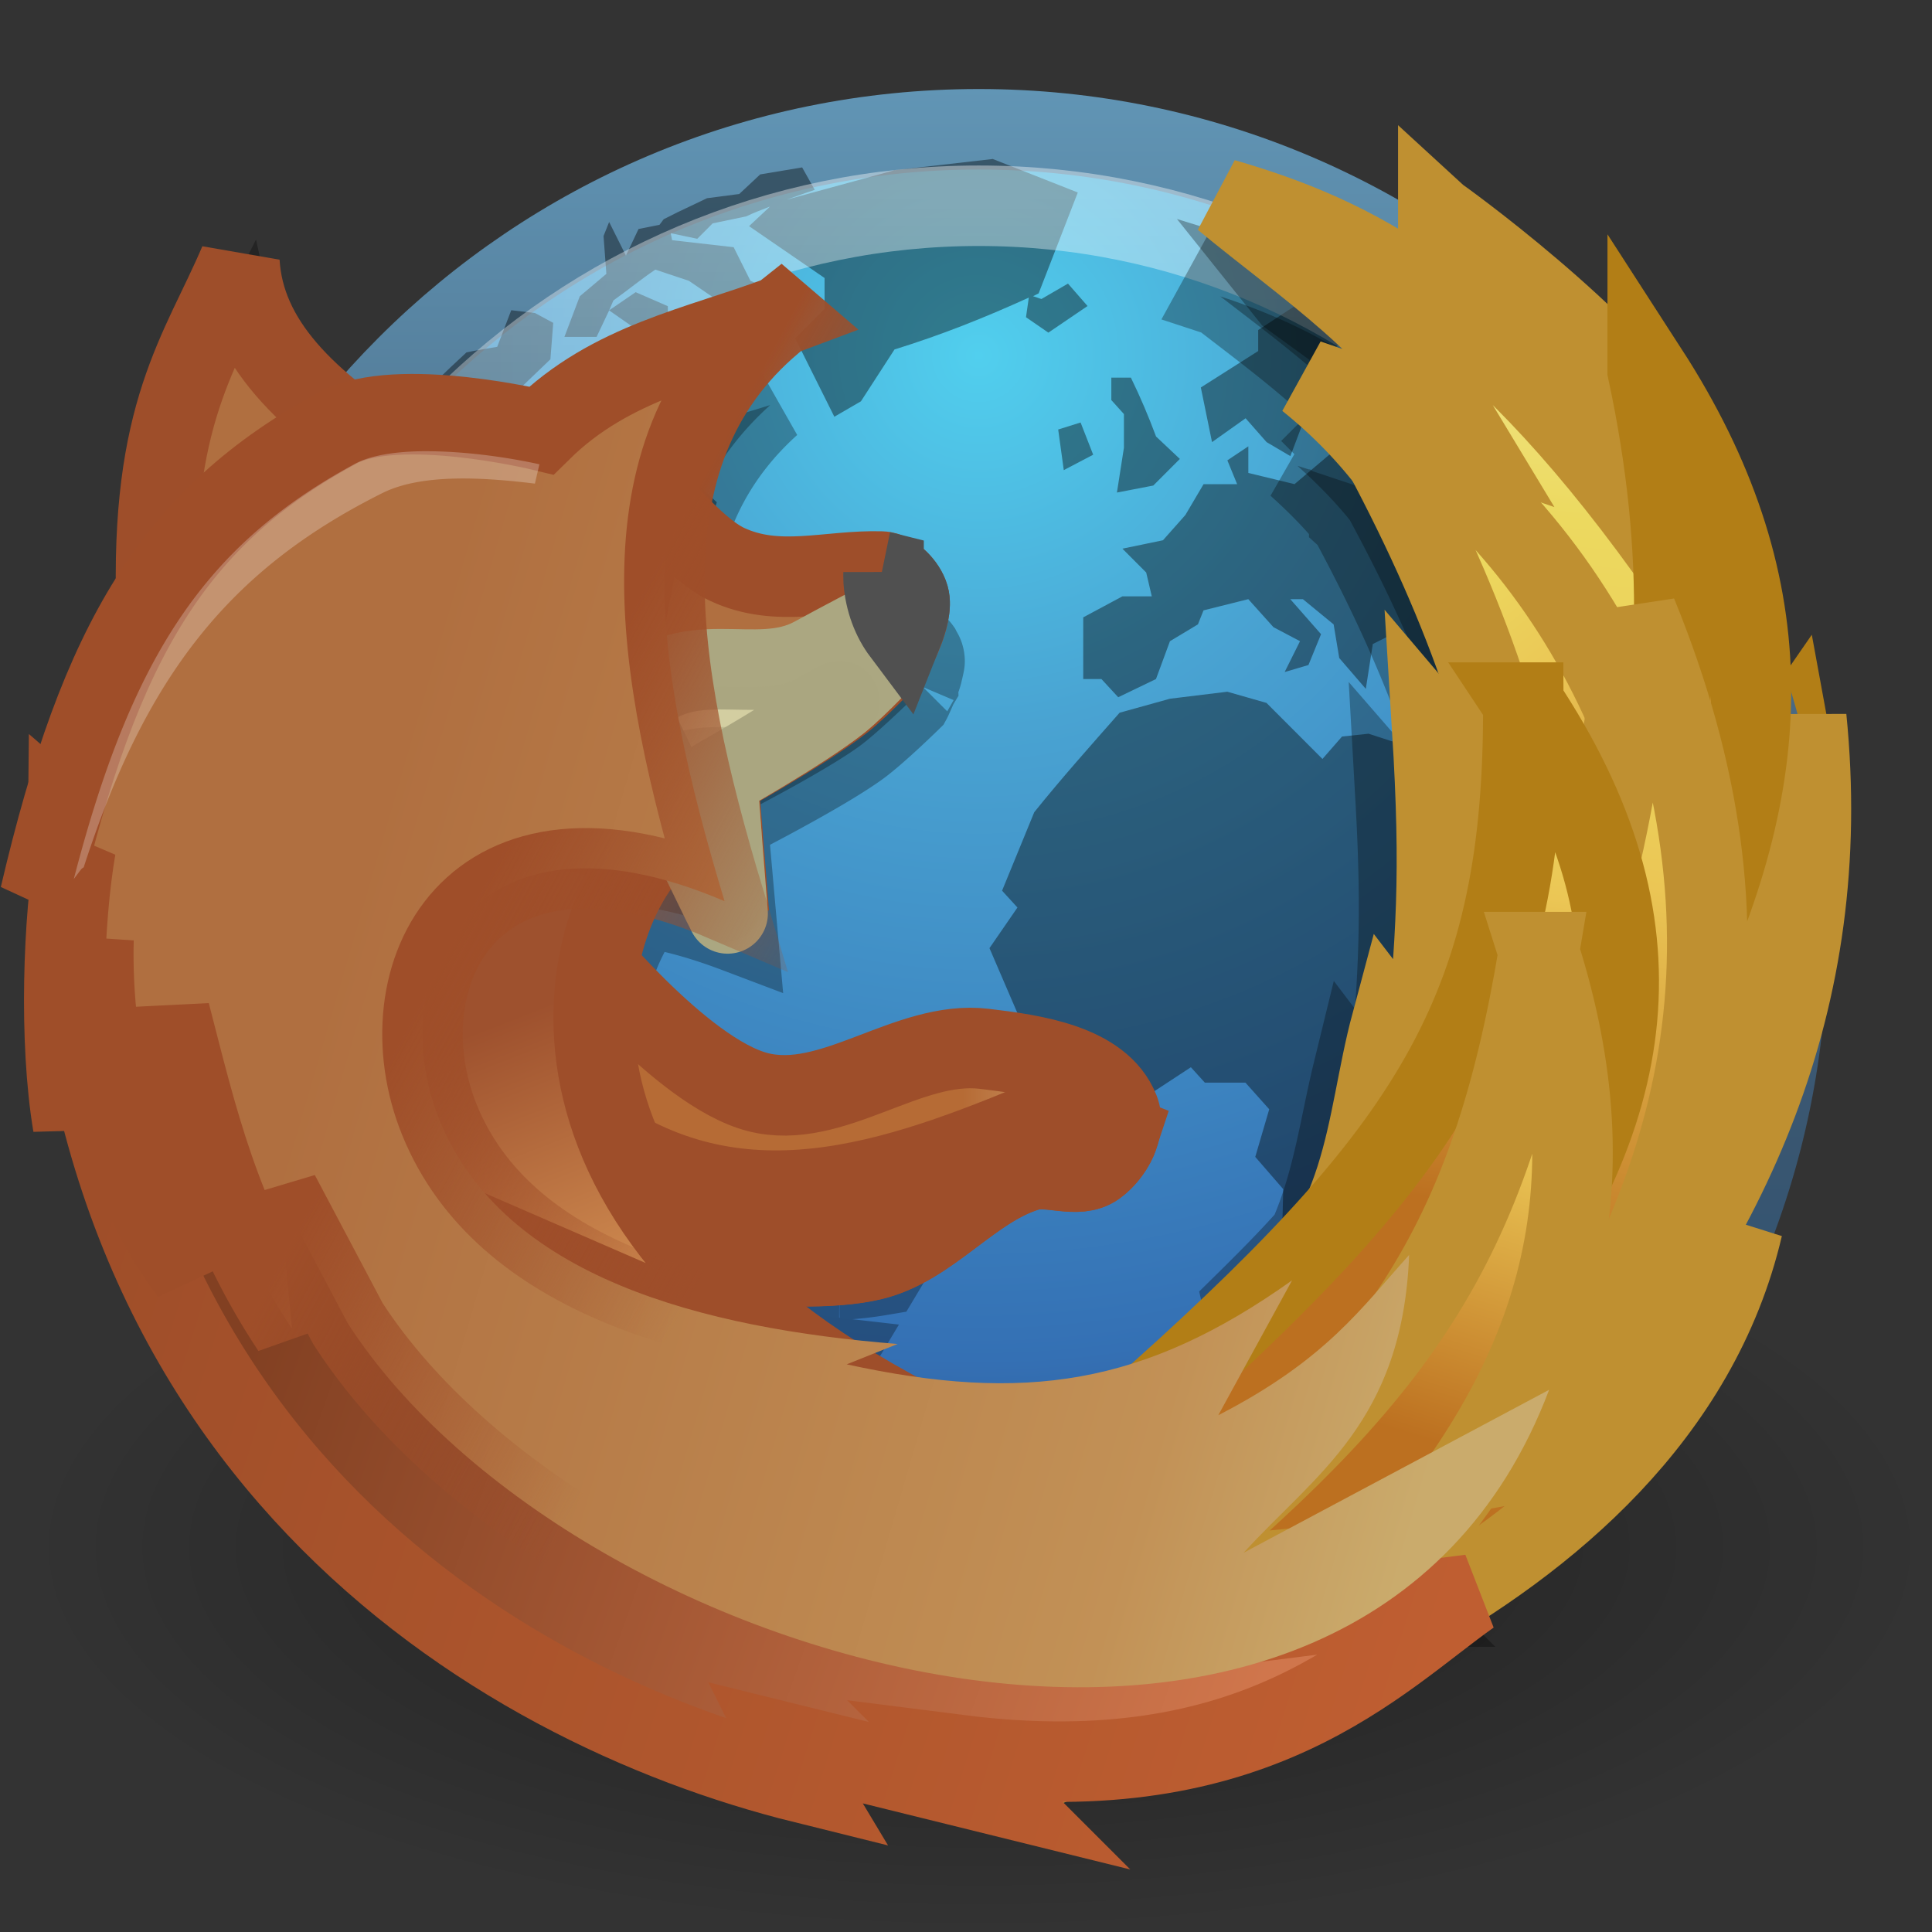 <?xml version="1.0" encoding="UTF-8" standalone="no"?>
<!-- Created with Inkscape (http://www.inkscape.org/) -->

<svg
   xmlns:dc="http://purl.org/dc/elements/1.1/"
   xmlns:cc="http://creativecommons.org/ns#"
   xmlns:rdf="http://www.w3.org/1999/02/22-rdf-syntax-ns#"
   xmlns:svg="http://www.w3.org/2000/svg"
   xmlns="http://www.w3.org/2000/svg"
   xmlns:xlink="http://www.w3.org/1999/xlink"
   xmlns:sodipodi="http://sodipodi.sourceforge.net/DTD/sodipodi-0.dtd"
   xmlns:inkscape="http://www.inkscape.org/namespaces/inkscape"
   width="24"
   height="24"
   id="svg8112"
   version="1.1"
   inkscape:version="0.48.1 r9760"
   sodipodi:docname="firefox22.svg">
  <rect width="100%" height="100%" fill="#333333" stroke="none"/>
  <defs
     id="defs8114">
    <radialGradient
       inkscape:collect="always"
       xlink:href="#linearGradient8838-3-1-5-5"
       id="radialGradient6217-3"
       gradientUnits="userSpaceOnUse"
       gradientTransform="matrix(2.165,0,0,0.875,-270.171,37.949)"
       cx="62.625"
       cy="4.625"
       fx="62.625"
       fy="4.625"
       r="10.625" />
    <linearGradient
       id="linearGradient8838-3-1-5-5">
      <stop
         offset="0"
         style="stop-color:#000000;stop-opacity:1"
         id="stop8840-0-0-7-7" />
      <stop
         offset="1"
         style="stop-color:#000000;stop-opacity:0"
         id="stop8842-4-7-0-4" />
    </linearGradient>
    <radialGradient
       inkscape:collect="always"
       xlink:href="#linearGradient2867-449-88-871-390-598-476-591-434-148-9-0-0-7"
       id="radialGradient6219-9"
       gradientUnits="userSpaceOnUse"
       gradientTransform="matrix(0,3.523,-3.523,0,-165.351,-202.511)"
       cx="61.24"
       cy="-8.726"
       fx="61.24"
       fy="-8.726"
       r="9.755" />
    <linearGradient
       id="linearGradient2867-449-88-871-390-598-476-591-434-148-9-0-0-7">
      <stop
         offset="0"
         style="stop-color:#51cfee;stop-opacity:1"
         id="stop4627-2-9-8-2" />
      <stop
         offset="0.262"
         style="stop-color:#49a3d2;stop-opacity:1"
         id="stop4629-5-0-3-4" />
      <stop
         offset="0.705"
         style="stop-color:#3470b4;stop-opacity:1"
         id="stop4631-4-3-8-1" />
      <stop
         offset="1"
         style="stop-color:#273567;stop-opacity:1"
         id="stop4633-7-7-4-6" />
    </linearGradient>
    <linearGradient
       inkscape:collect="always"
       xlink:href="#linearGradient3707-319-631-5-0-4-9"
       id="linearGradient6221-2"
       gradientUnits="userSpaceOnUse"
       gradientTransform="matrix(0.98,0,0,0.98,-158.517,4.158)"
       x1="20"
       y1="43"
       x2="20"
       y2="2.689" />
    <linearGradient
       id="linearGradient3707-319-631-5-0-4-9">
      <stop
         offset="0"
         style="stop-color:#254b6d;stop-opacity:1"
         id="stop4637-1-0-0-8" />
      <stop
         offset="0.5"
         style="stop-color:#415b73;stop-opacity:1"
         id="stop4639-5-8-3-6" />
      <stop
         offset="1"
         style="stop-color:#6195b5;stop-opacity:1"
         id="stop4641-6-5-5-7" />
    </linearGradient>
    <linearGradient
       inkscape:collect="always"
       xlink:href="#linearGradient4873-8-4-9-2"
       id="linearGradient6223-7"
       gradientUnits="userSpaceOnUse"
       gradientTransform="matrix(2.019,0,0,2.019,-260.174,34.375)"
       x1="62.2"
       y1="-12.489"
       x2="62.2"
       y2="-1.462" />
    <linearGradient
       id="linearGradient4873-8-4-9-2">
      <stop
         offset="0"
         style="stop-color:#ffffff;stop-opacity:1"
         id="stop4875-5-7-3-4" />
      <stop
         offset="1"
         style="stop-color:#ffffff;stop-opacity:0"
         id="stop4877-0-3-7-0" />
    </linearGradient>
    <linearGradient
       inkscape:collect="always"
       xlink:href="#linearGradient4211-6-1"
       id="linearGradient6225-7"
       gradientUnits="userSpaceOnUse"
       gradientTransform="matrix(0.951,0,0,0.951,-62.567,162.396)"
       x1="-87.729"
       y1="133.451"
       x2="-66.709"
       y2="133.805" />
    <linearGradient
       id="linearGradient4211-6-1">
      <stop
         id="stop4213-8-5"
         offset="0"
         style="stop-color:#b66b35;stop-opacity:1;" />
      <stop
         id="stop4215-7-2"
         offset="1"
         style="stop-color:#f1edce;stop-opacity:1;" />
    </linearGradient>
    <linearGradient
       inkscape:collect="always"
       xlink:href="#linearGradient4217-0-9"
       id="linearGradient6227-3"
       gradientUnits="userSpaceOnUse"
       gradientTransform="matrix(0.951,0,0,0.951,-62.567,162.396)"
       x1="-54.58"
       y1="162.931"
       x2="-44.596"
       y2="70.3" />
    <linearGradient
       id="linearGradient4217-0-9">
      <stop
         id="stop4219-7-8"
         offset="0"
         style="stop-color:#bc7020;stop-opacity:1;" />
      <stop
         style="stop-color:#ebc655;stop-opacity:1;"
         offset="0.5"
         id="stop4221-0-5" />
      <stop
         id="stop4223-1-1"
         offset="0.75"
         style="stop-color:#ecd95f;stop-opacity:1;" />
      <stop
         id="stop4225-5-4"
         offset="1"
         style="stop-color:#f5f0ab;stop-opacity:1;" />
    </linearGradient>
    <linearGradient
       inkscape:collect="always"
       xlink:href="#linearGradient4217-0-9"
       id="linearGradient6229-0"
       gradientUnits="userSpaceOnUse"
       gradientTransform="matrix(0.735,-0.938,0.738,0.927,-176.75,83.583)"
       x1="-54.24"
       y1="157.981"
       x2="-47.17"
       y2="127.415" />
    <linearGradient
       inkscape:collect="always"
       xlink:href="#linearGradient4217-0-9"
       id="linearGradient6231-0"
       gradientUnits="userSpaceOnUse"
       gradientTransform="matrix(0.918,-0.249,0.249,0.918,-87.814,116.196)"
       x1="-54.24"
       y1="157.981"
       x2="-41.712"
       y2="116.969" />
    <linearGradient
       inkscape:collect="always"
       xlink:href="#linearGradient4217-0-9"
       id="linearGradient6233-7"
       gradientUnits="userSpaceOnUse"
       gradientTransform="matrix(1.317,-0.102,0.103,1.312,-51.322,90.521)"
       x1="-54.24"
       y1="157.981"
       x2="-41.712"
       y2="116.969" />
    <linearGradient
       inkscape:collect="always"
       xlink:href="#linearGradient4217-0-9"
       id="linearGradient6235-5"
       gradientUnits="userSpaceOnUse"
       gradientTransform="matrix(1.207,-0.159,0.205,0.938,-76.769,139.966)"
       x1="-54.24"
       y1="157.981"
       x2="-41.712"
       y2="116.969" />
    <linearGradient
       inkscape:collect="always"
       xlink:href="#linearGradient4217-0-9"
       id="linearGradient6237-8"
       gradientUnits="userSpaceOnUse"
       gradientTransform="matrix(0.951,0,0,0.951,-62.567,162.396)"
       x1="-54.24"
       y1="157.981"
       x2="-41.712"
       y2="116.969" />
    <linearGradient
       inkscape:collect="always"
       xlink:href="#linearGradient4205-1-6"
       id="linearGradient6239-4"
       gradientUnits="userSpaceOnUse"
       gradientTransform="matrix(0.951,0,0,0.951,-62.567,162.396)"
       x1="-137.898"
       y1="152.938"
       x2="-67.989"
       y2="177.938" />
    <linearGradient
       id="linearGradient4205-1-6">
      <stop
         id="stop4207-9-7"
         offset="0"
         style="stop-color:#824022;stop-opacity:1;" />
      <stop
         id="stop4209-9-6"
         offset="1"
         style="stop-color:#d0764c;stop-opacity:1;" />
    </linearGradient>
    <linearGradient
       inkscape:collect="always"
       xlink:href="#linearGradient4239-0-1"
       id="linearGradient6241-0"
       gradientUnits="userSpaceOnUse"
       gradientTransform="matrix(0.951,0,0,0.951,-62.567,162.396)"
       x1="-150.398"
       y1="148.438"
       x2="-56.232"
       y2="178.136" />
    <linearGradient
       id="linearGradient4239-0-1">
      <stop
         id="stop4241-4-5"
         offset="0"
         style="stop-color:#9f4e29;stop-opacity:1;" />
      <stop
         id="stop4243-5-5"
         offset="1"
         style="stop-color:#bf5e31;stop-opacity:1;" />
    </linearGradient>
    <linearGradient
       inkscape:collect="always"
       xlink:href="#linearGradient4227-4-3"
       id="linearGradient6243-0"
       gradientUnits="userSpaceOnUse"
       gradientTransform="matrix(0.951,0,0,0.951,-62.567,162.396)"
       x1="-118.233"
       y1="127.929"
       x2="-111.576"
       y2="144.899" />
    <linearGradient
       id="linearGradient4227-4-3">
      <stop
         id="stop4229-9-1"
         offset="0"
         style="stop-color:#9e512e;stop-opacity:1;" />
      <stop
         id="stop4231-9-9"
         offset="1"
         style="stop-color:#cb864d;stop-opacity:1;" />
    </linearGradient>
    <linearGradient
       inkscape:collect="always"
       xlink:href="#linearGradient4197-0-5"
       id="linearGradient6245-2"
       gradientUnits="userSpaceOnUse"
       gradientTransform="matrix(0.951,0,0,0.951,-62.567,162.396)"
       x1="-132.851"
       y1="128.925"
       x2="-53.058"
       y2="152.175" />
    <linearGradient
       id="linearGradient4197-0-5">
      <stop
         id="stop4199-2-5"
         offset="0"
         style="stop-color:#b06f40;stop-opacity:1;" />
      <stop
         style="stop-color:#c29156;stop-opacity:1;"
         offset="0.774"
         id="stop4201-2-3" />
      <stop
         id="stop4203-0-2"
         offset="1"
         style="stop-color:#caab6c;stop-opacity:1;" />
    </linearGradient>
    <linearGradient
       inkscape:collect="always"
       xlink:href="#linearGradient4233-2-0"
       id="linearGradient6247-8"
       gradientUnits="userSpaceOnUse"
       gradientTransform="matrix(0.951,0,0,0.951,-62.567,162.396)"
       x1="-130.135"
       y1="135.772"
       x2="-106.98"
       y2="148.284" />
    <linearGradient
       id="linearGradient4233-2-0">
      <stop
         id="stop4235-7-6"
         offset="0"
         style="stop-color:#9f4e29;stop-opacity:1;" />
      <stop
         id="stop4237-4-2"
         offset="1"
         style="stop-color:#9f4d29;stop-opacity:0;" />
    </linearGradient>
  </defs>
  <sodipodi:namedview
     id="base"
     pagecolor="#ffffff"
     bordercolor="#666666"
     borderopacity="1.0"
     inkscape:pageopacity="0.0"
     inkscape:pageshadow="2"
     inkscape:zoom="29.708333"
     inkscape:cx="5.6311549"
     inkscape:cy="10.999996"
     inkscape:document-units="px"
     inkscape:current-layer="layer1"
     showgrid="false"
     fit-margin-top="0"
     fit-margin-left="0"
     fit-margin-right="0"
     fit-margin-bottom="0" />
  <g
     inkscape:label="Capa 1"
     inkscape:groupmode="layer"
     id="layer1"
     transform="translate(-136.571,-251.791)">
    <g
       style="display:inline;enable-background:new"
       id="g7728-9-2-9"
       transform="matrix(0.188,0,0,0.188,175.986,210.97)">
      <path
         sodipodi:nodetypes="ccc"
         inkscape:connector-curvature="0"
         id="path6998-0-3-7-5"
         d="m -94.909,298.415 c -4.814,5.82 -11.662,10.962 -18.311,16.17 9.47,-0.005 15.178,-6.028 18.311,-16.17 z"
         style="fill:#c24f12;fill-opacity:1;stroke:#b27e16;stroke-width:5.32px;stroke-linecap:butt;stroke-linejoin:miter;stroke-opacity:1;display:inline;enable-background:new" />
      <path
         sodipodi:nodetypes="ccc"
         inkscape:connector-curvature="0"
         id="path6996-7-0-6-7"
         d="m -91.394,265.837 c -4.288,6.176 -3.373,12.115 -3.216,19.024 -2.711,-0.238 5.696,-5.582 3.216,-19.024 z"
         style="fill:#c24f12;fill-opacity:1;stroke:#b27e16;stroke-width:5.32px;stroke-linecap:butt;stroke-linejoin:miter;stroke-opacity:1;display:inline;enable-background:new" />
      <g
         transform="matrix(2.739,0,0,2.739,223.705,204.343)"
         id="g6626-6-6-6-2"
         style="display:inline;enable-background:new">
        <path
           inkscape:connector-curvature="0"
           d="m -111.607,41.994 a 23,9.293 0 0 1 -46,0 23,9.293 0 1 1 46,0 z"
           id="path8836-8-8-2-9"
           style="opacity:0.4;fill:url(#radialGradient6217-3);fill-opacity:1;fill-rule:evenodd;stroke:none;stroke-width:1;marker:none;visibility:visible;display:inline;overflow:visible" />
        <path
           inkscape:connector-curvature="0"
           d="m -115.107,27.287 c 0,10.77 -8.731,19.501 -19.5,19.501 -10.77,0 -19.5,-8.731 -19.5,-19.501 0,-10.769 8.731,-19.499 19.5,-19.499 10.769,0 19.5,8.73 19.5,19.499 l 0,0 z"
           id="path6495-8-7-9-9"
           style="fill:url(#radialGradient6219-9);fill-opacity:1;fill-rule:nonzero;stroke:url(#linearGradient6221-2);stroke-width:1.942;stroke-miterlimit:4;stroke-dasharray:none" />
        <path
           inkscape:connector-curvature="0"
           d="m -134.277,8.506 -2.362,0.27 -2.599,0.71 c 0.221,-0.078 0.446,-0.162 0.675,-0.237 l -0.304,-0.541 -1.012,0.169 -0.506,0.473 -0.776,0.101 -0.709,0.338 -0.337,0.169 -0.101,0.135 -0.506,0.101 -0.304,0.642 -0.405,-0.811 -0.135,0.338 0.068,0.913 -0.641,0.541 -0.371,0.98 0.776,0 0.304,-0.642 0.101,-0.237 c 0.341,-0.242 0.665,-0.511 1.012,-0.744 l 0.81,0.27 c 0.527,0.359 1.058,0.723 1.586,1.082 l 0.776,-0.71 -0.877,-0.372 -0.405,-0.811 -1.485,-0.169 -0.034,-0.169 0.641,0.135 0.371,-0.372 0.81,-0.169 c 0.192,-0.093 0.38,-0.161 0.574,-0.237 l -0.506,0.473 1.822,1.251 0,0.744 -0.709,0.71 0.945,1.893 0.641,-0.372 0.81,-1.251 c 1.139,-0.353 2.165,-0.763 3.24,-1.251 l -0.068,0.473 0.54,0.372 0.945,-0.642 -0.472,-0.541 -0.641,0.372 -0.202,-0.068 c 0.046,-0.021 0.088,-0.046 0.135,-0.068 l 0.945,-2.434 -2.059,-0.811 z m -9.247,3.651 0.776,0.541 0.641,0 0,-0.642 -0.776,-0.338 -0.641,0.439 z m 17.92,-0.439 -1.384,0.338 -0.877,0.575 0,0.507 -1.384,0.879 0.27,1.318 0.81,-0.575 0.506,0.575 0.574,0.338 0.371,-0.98 -0.202,-0.575 0.202,-0.406 0.81,-0.744 0.371,0 -0.371,0.811 0,0.744 c 0.334,-0.091 0.671,-0.126 1.012,-0.169 l -0.945,0.676 -0.068,0.406 -1.08,0.913 -1.114,-0.27 0,-0.642 -0.506,0.338 0.236,0.575 -0.81,0 -0.439,0.744 -0.54,0.609 -0.979,0.203 0.574,0.575 0.135,0.575 -0.709,0 -0.945,0.507 0,1.488 0.439,0 0.405,0.439 0.911,-0.439 0.337,-0.913 0.675,-0.406 0.135,-0.338 1.08,-0.27 0.607,0.676 0.641,0.338 -0.371,0.744 0.574,-0.169 0.304,-0.744 -0.742,-0.845 0.304,0 0.742,0.609 0.135,0.811 0.641,0.744 0.169,-1.082 0.337,-0.169 c 0.359,0.374 0.642,0.83 0.945,1.251 l 1.114,0.068 0.641,0.406 -0.304,0.439 -0.641,0.575 -0.945,0 -1.249,-0.406 -0.641,0.068 -0.472,0.541 -1.35,-1.352 -0.945,-0.27 -1.384,0.169 -1.215,0.338 c -0.693,0.787 -1.403,1.583 -2.059,2.4 l -0.776,1.893 0.371,0.406 -0.675,0.98 0.742,1.724 c 0.618,0.7 1.239,1.395 1.856,2.096 l 0.911,-0.778 0.371,0.473 0.979,-0.642 0.337,0.372 0.979,0 0.574,0.642 -0.337,1.149 0.675,0.778 -0.034,1.352 0.506,0.98 -0.371,0.845 c -0.036,0.606 -0.068,1.186 -0.068,1.792 0.298,0.821 0.596,1.641 0.877,2.468 l 0.202,1.318 0,0.676 0.54,0 0.776,-0.507 0.945,0 1.417,-1.589 -0.169,-0.541 0.945,-0.845 -0.709,-0.778 0.844,-0.676 0.81,-0.507 0.371,-0.406 -0.236,-0.913 c 0,-0.768 10e-6,-1.53 0,-2.299 l 0.641,-1.42 0.81,-0.879 0.877,-2.164 0,-0.575 c -0.437,0.055 -0.855,0.105 -1.282,0.135 l 0.877,-0.879 1.215,-0.811 0.641,-0.744 0,-0.811 c -0.145,-0.275 -0.292,-0.57 -0.439,-0.845 l -0.574,0.676 -0.439,-0.507 -0.641,-0.507 0,-1.048 0.742,0.845 0.844,-0.101 c 0.381,0.346 0.746,0.654 1.08,1.048 l 0.54,-0.609 c 0,-0.655 -0.737,-3.889 -2.329,-6.626 -1.592,-2.736 -4.387,-5.24 -4.387,-5.24 l -0.202,0.372 -0.742,0.811 -0.945,-0.98 0.945,0 0.439,-0.473 -1.755,-0.338 -0.911,-0.338 z m -20.282,0.439 -0.337,0.879 c 0,0 -0.591,0.098 -0.742,0.135 -1.936,1.787 -5.841,5.664 -6.75,12.948 0.036,0.169 0.641,1.149 0.641,1.149 l 1.485,0.879 1.485,0.406 0.641,0.778 0.979,0.744 0.574,-0.101 0.405,0.203 0,0.135 -0.54,1.521 -0.439,0.642 0.135,0.304 -0.337,1.217 1.249,2.299 1.282,1.116 0.574,0.811 -0.068,1.69 0.405,0.947 -0.405,1.826 c 0,0 -0.054,-0.015 0,0.169 0.054,0.184 2.256,1.423 2.396,1.318 0.14,-0.106 0.27,-0.203 0.27,-0.203 l -0.135,-0.406 0.574,-0.541 0.202,-0.575 0.911,-0.304 0.709,-1.758 -0.202,-0.473 0.472,-0.744 1.08,-0.237 0.54,-1.285 -0.135,-1.589 0.844,-1.183 0.135,-1.217 c -1.158,-0.575 -2.293,-1.166 -3.442,-1.758 l -0.574,-1.116 -1.046,-0.237 -0.574,-1.521 -1.384,0.169 -1.215,-0.879 -1.282,1.116 0,0.169 c -0.384,-0.111 -0.839,-0.127 -1.181,-0.338 l -0.27,-0.811 0,-0.879 -0.877,0.101 c 0.071,-0.56 0.165,-1.131 0.236,-1.69 l -0.506,0 -0.506,0.642 -0.472,0.237 -0.709,-0.406 -0.068,-0.879 0.135,-0.947 1.046,-0.811 0.844,0 0.169,-0.473 1.046,0.237 0.776,0.98 0.135,-1.623 1.35,-1.116 0.472,-1.183 1.012,-0.406 0.54,-0.811 1.282,-0.237 0.641,-0.947 c -0.635,0 -1.289,0 -1.924,0 l 1.215,-0.575 0.844,0 1.08,-0.372 0.202,1.048 0.472,-0.744 -0.54,-0.372 0.135,-0.439 -0.439,-0.406 -0.472,-0.135 0.135,-0.507 -0.371,-0.71 -0.844,0.338 0.135,-0.642 -0.979,-0.575 -0.776,1.352 0.068,0.473 -0.776,0.338 -0.472,1.048 -0.236,-0.98 -1.316,-0.541 -0.236,-0.744 1.789,-1.014 0.776,-0.744 0.068,-0.879 -0.439,-0.237 -0.574,-0.068 z m 14.478,1.623 0,0.541 0.304,0.338 0,0.811 -0.169,1.082 0.877,-0.169 0.641,-0.642 -0.574,-0.541 c -0.186,-0.496 -0.375,-0.944 -0.607,-1.42 l -0.472,0 z m -0.742,1.082 -0.54,0.169 0.135,0.98 0.709,-0.372 -0.304,-0.778 z m 9.888,8.891 0.81,0.947 0.979,2.096 0.607,0.676 -0.304,0.71 0.54,0.642 c -0.248,0.016 -0.488,0.034 -0.742,0.034 -0.463,-0.974 -0.829,-1.956 -1.181,-2.975 l -0.607,-0.676 -0.337,-1.217 0.236,-0.237 z"
           id="path6534-6-6-7-4"
           style="opacity:0.4;fill:#000000;fill-opacity:1;fill-rule:nonzero;stroke:none" />
        <path
           inkscape:connector-curvature="0"
           d="m -116.952,27.287 c 0,9.751 -7.905,17.656 -17.655,17.656 -9.751,0 -17.655,-7.905 -17.655,-17.656 0,-9.75 7.905,-17.654 17.655,-17.654 9.75,0 17.655,7.904 17.655,17.654 l 0,0 z"
           id="path8655-8-5-1-9"
           style="opacity:0.4;fill:none;stroke:url(#linearGradient6223-7);stroke-width:1.942;stroke-miterlimit:4;stroke-opacity:1;stroke-dasharray:none" />
      </g>
      <path
         inkscape:connector-curvature="0"
         id="path7358-8-4-7-5-4"
         d="m -129.034,236.707 c 4.774,3.692 9.731,7.197 13.436,13.198 a 0.468,0.457 0 0 1 -0.535,0.624 l -6.688,-2.229 a 0.468,0.457 0 0 1 -0.089,-0.03 c -0.059,-0.038 -0.121,-0.081 -0.178,-0.119 -0.007,-0.004 -0.023,0.004 -0.03,0 a 0.468,0.457 0 0 1 -0.149,-0.03 l -0.654,-0.208 c 1.242,1.12 2.414,2.292 3.418,3.537 a 0.468,0.457 0 0 1 0.03,0.03 c 2.901,5.365 5.084,10.312 6.688,15.249 a 0.468,0.457 0 0 1 0.03,0.059 c 0.423,2.234 0.697,4.583 0.832,6.985 a 0.468,0.457 0 0 1 -0.803,0.327 l -3.716,-4.28 c 0.471,8.332 0.193,12.16 -0.505,19.886 a 0.468,0.457 0 0 1 -0.832,0.268 l -1.486,-1.962 c -0.861,3.522 -1.29,7.139 -2.854,10.731 a 0.468,0.457 0 0 1 -0.089,0.149 c -1.284,1.446 -2.745,2.917 -4.281,4.429 l 5.47,23.482 0.03,0 c 1.808,-1.206 3.364,-2.432 4.816,-3.507 l -0.089,0 a 0.468,0.457 0 0 1 -0.268,-0.832 c 7.533,-4.494 14.769,-10.878 18.014,-19.737 a 0.468,0.457 0 0 1 -0.238,-0.594 c 0.04,-0.101 0.08,-0.226 0.119,-0.327 -1.779,1.897 -3.723,3.722 -5.826,5.499 a 0.468,0.457 0 1 1 -0.684,-0.594 c 7.428,-9.812 12.125,-20.712 11.95,-33.826 a 0.468,0.457 0 0 1 -0.892,-0.178 c -0.032,-0.691 -0.193,-1.478 -0.297,-2.229 -2.886,4.777 -2.579,9.459 -2.378,14.833 a 0.468,0.457 0 0 1 -0.03,0.208 c -0.669,1.332 -1.42,2.455 -2.2,3.27 a 0.468,0.457 0 0 1 -0.803,-0.268 c -0.071,-0.7 -0.154,-1.37 -0.238,-2.051 a 0.468,0.457 0 0 1 0,-0.119 c 0.02,-0.192 0.043,-0.353 0.059,-0.535 a 0.468,0.457 0 0 1 0,-0.119 c 1.64,-5.521 2.577,-10.479 2.675,-15.219 a 0.468,0.457 0 0 1 0,-0.059 c 0.94,-7.267 -0.502,-14.286 -4.845,-21.669 0.012,0.065 -0.012,0.114 0,0.178 a 0.468,0.457 0 0 1 -0.832,0.386 c -2.546,-3.135 -6.011,-6.201 -8.888,-8.531 0.379,0.439 0.802,0.866 1.159,1.308 a 0.468,0.457 0 0 1 -0.357,0.743 c 4.118,4.68 6.786,9.541 9.512,14.357 a 0.468,0.457 0 0 1 -0.773,0.505 c -10.425,-14.11 -18.312,-18.559 -25.713,-20.985 z"
         style="opacity:0.3;fill:#000000;fill-opacity:1;stroke:#000000;stroke-width:5.32px;stroke-linecap:butt;stroke-linejoin:miter;stroke-opacity:1;display:inline;enable-background:new" />
      <path
         inkscape:connector-curvature="0"
         id="path7358-4-1-4-2"
         d="m -124.397,236.707 c 2.689,1.961 5.426,3.865 7.996,6.123 l 1.248,-2.081 c -3.232,-1.916 -6.275,-3.124 -9.245,-4.043 z m -69.321,4.161 c -2.413,4.812 -5.12,8.698 -4.964,19.053 a 0.496,0.457 0 0 1 -0.059,0.238 c -2.986,4.167 -5.181,9.597 -7.134,16.675 l 0.357,-0.505 a 0.496,0.457 0 0 1 0.892,0.297 c 0.014,0.739 0.053,1.466 0.089,2.2 a 0.496,0.457 0 0 1 0,0.059 c -0.341,3.042 -0.444,6.737 -0.238,10.136 l 0.208,-1.754 a 0.496,0.457 0 0 1 0.981,-0.03 c 4.119,22.825 19.828,35.733 35.285,42.357 l 13.644,-22.769 c -1.047,-0.121 -2.094,-0.272 -3.121,-0.446 a 0.496,0.457 0 0 1 -0.208,-0.089 c -1.947,-1.435 -3.585,-2.883 -4.994,-4.34 a 0.496,0.457 0 0 1 0.416,-0.743 c 2.121,0.242 4.582,0.454 6.926,0.476 -5.3e-4,-1e-5 0.01,-1.8e-4 0.03,0 0.47,0.004 0.936,0.012 1.367,0 0.05,-9.5e-4 0.039,-2.7e-4 0.03,0 1.011,-0.03 1.953,-0.155 2.794,-0.297 l 7.431,-12.425 c -2.14,0.008 -4.313,0.816 -6.569,1.605 -2.567,0.898 -5.23,1.774 -7.937,1.13 -2.001,-0.476 -4.163,-1.838 -6.124,-3.389 -1.961,-1.55 -3.718,-3.291 -4.934,-4.548 a 0.496,0.457 0 0 1 -0.119,-0.386 c 0.464,-2.448 1.392,-4.506 2.467,-6.034 a 0.496,0.457 0 0 1 0.535,-0.208 c 1.763,0.294 3.666,0.851 5.737,1.635 l -0.624,-7.045 a 0.496,0.457 0 0 1 0.238,-0.446 c 0,0 5.858,-2.972 8.383,-4.786 1.211,-0.869 3.478,-3.091 3.478,-3.091 0.045,-0.082 0.198,-0.426 0.416,-0.921 a 0.496,0.457 0 0 1 0.03,-0.059 0.496,0.457 0 0 1 0,-0.03 c 0.05,-0.118 0.077,-0.161 0.059,-0.119 0.045,-0.111 0.099,-0.244 0.149,-0.386 0.065,-0.186 0.108,-0.39 0.149,-0.565 0.044,-0.199 0.086,-0.355 0.089,-0.476 a 0.496,0.457 0 0 1 0,-0.03 c 0.002,-0.13 -0.034,-0.275 -0.059,-0.357 -0.037,-0.119 -0.106,-0.24 -0.208,-0.386 -6e-5,-9e-5 0.004,-0.022 0,-0.03 -0.242,-0.34 -0.65,-0.667 -0.951,-0.773 -0.013,-0.005 -0.023,0.011 -0.059,0 -0.095,-0.026 -0.167,-0.06 -0.149,-0.059 -3.494,-0.1 -7.003,1.101 -10.672,-0.476 -1.504,-0.646 -3.018,-2.097 -4.102,-3.21 a 0.496,0.457 0 0 1 -0.119,-0.357 c 0.675,-4.301 2.636,-8.125 6.124,-11.266 -4.941,1.534 -9.926,2.75 -13.941,6.391 a 0.496,0.457 0 0 1 -0.476,0.119 c 0,0 -2.184,-0.512 -4.905,-0.803 -2.721,-0.29 -5.972,-0.363 -7.967,0.357 a 0.496,0.457 0 0 1 -0.476,-0.03 c -3.929,-2.726 -6.445,-5.673 -7.194,-9.066 z"
         style="opacity:0.3;fill:#000000;fill-opacity:1;stroke:#000000;stroke-width:5.32px;stroke-linecap:butt;stroke-linejoin:miter;stroke-opacity:1;display:inline;enable-background:new" />
      <path
         sodipodi:nodetypes="cccc"
         inkscape:connector-curvature="0"
         id="path6421-6-0-3-3"
         d="m -199.306,257.514 c -0.451,-13.146 2.928,-17.101 5.47,-23.066 0.303,5.177 4.3,9.249 10.939,13.317 z"
         style="fill:#b06f40;fill-opacity:1;stroke:#9e4e2a;stroke-width:5.32px;stroke-linecap:butt;stroke-linejoin:miter;stroke-opacity:1;display:inline;enable-background:new" />
      <path
         sodipodi:nodetypes="cssscscccc"
         inkscape:connector-curvature="0"
         id="path6423-65-3-9-3"
         d="m -166.727,249.667 c 0,0 2.876,3.712 5.113,4.756 3.379,1.577 6.701,0.366 10.226,0.476 0.673,0.021 1.559,0.883 1.784,1.665 0.34,1.183 -0.951,3.567 -0.951,3.567 0,0 -2.189,2.346 -3.448,3.329 -2.541,1.982 -8.204,5.113 -8.204,5.113 l 0.713,8.917 -7.61,-15.457 z"
         style="fill:#b06f40;fill-opacity:1;stroke:#9e4e2a;stroke-width:5.32px;stroke-linecap:butt;stroke-linejoin:miter;stroke-opacity:1;display:inline;enable-background:new" />
      <path
         sodipodi:nodetypes="caaaaaacc"
         inkscape:connector-curvature="0"
         id="path6427-4-6-4-2"
         d="m -171.7,279.203 c 0,0 7.021,8.774 12.107,10.089 4.917,1.271 9.922,-3.458 14.966,-2.858 3.238,0.385 7.707,1.006 8.912,4.036 0.492,1.238 -0.435,2.916 -1.513,3.699 -1.228,0.892 -3.089,-0.108 -4.54,0.336 -3.769,1.155 -6.424,4.966 -10.257,5.885 -5.403,1.295 -16.647,-0.841 -16.647,-0.841 -2.158,-7.398 -6.775,-12.947 -3.027,-20.346 z"
         style="fill:url(#linearGradient6225-7);fill-opacity:1;stroke:#9e4e2a;stroke-width:5.32px;stroke-linecap:butt;stroke-linejoin:miter;stroke-opacity:1;display:inline;enable-background:new" />
      <path
         inkscape:connector-curvature="0"
         id="path6427-7-9-3-4-1"
         d="m -171.899,290.895 c 0.973,2.742 2.329,5.527 3.24,8.65 0,0 11.243,2.127 16.646,0.832 3.833,-0.919 6.487,-4.73 10.255,-5.885 1.451,-0.445 3.291,0.565 4.518,-0.327 0.645,-0.468 1.25,-1.258 1.516,-2.081 -2.034,-0.81 -4.022,-1.35 -5.559,-0.713 -10.213,4.23 -20.612,7.596 -30.618,-0.476 z"
         style="fill:#9e512e;fill-opacity:1;stroke:#9e4e2a;stroke-width:5.32px;stroke-linecap:butt;stroke-linejoin:miter;stroke-opacity:1;display:inline;enable-background:new" />
      <path
         sodipodi:nodetypes="ccccccccccacccccc"
         inkscape:connector-curvature="0"
         id="path6640-7-2-6-3"
         d="m -126.789,304.93 c 7.664,-6.395 7.254,-13.366 9.08,-20.178 l 2.186,2.858 c 0.763,-8.643 1.117,-12.436 0.504,-22.364 l 4.708,5.549 c -0.641,-11.68 -4.186,-21.553 -12.948,-28.585 l 10.257,3.531 c -4.289,-7.117 -10.258,-10.872 -15.807,-15.47 8.431,2.447 17.29,6.606 29.259,23.204 -3.605,-6.523 -6.977,-13.08 -13.621,-19.169 0,0 13.2,9.349 15.975,16.478 4.434,11.391 3.721,22.354 -1.009,36.656 3.633,-2.023 6.741,-10.95 7.903,-22.868 1.887,18.772 -5.112,33.446 -16.143,46.409 6.127,-2.642 9.808,-7.474 11.939,-12.779 -5.82,24.895 -39.962,33.188 -42.711,34.302 z"
         style="fill:url(#linearGradient6227-3);fill-opacity:1;stroke:#bf9031;stroke-width:5.32;stroke-linecap:butt;stroke-linejoin:miter;stroke-miterlimit:4;stroke-opacity:1;stroke-dasharray:none;display:inline;enable-background:new" />
      <path
         sodipodi:nodetypes="cccc"
         inkscape:connector-curvature="0"
         id="path6783-0-2-8-9-4-3"
         d="m -120.522,242.946 c 16.078,10.376 22.696,25.816 24.046,47.935 l -11.696,18.215 c 2.177,-29.595 0.351,-43.862 -12.35,-66.15 z"
         style="fill:url(#linearGradient6229-0);fill-opacity:1;stroke:#bf9031;stroke-width:5.32;stroke-linecap:butt;stroke-linejoin:miter;stroke-miterlimit:4;stroke-opacity:1;stroke-dasharray:none;display:inline;enable-background:new" />
      <path
         inkscape:connector-curvature="0"
         id="path6640-4-5-9-0-6"
         d="m -114.616,231.446 c 7.124,6.521 10.776,13.547 14.634,20.534 l 0.065,0.065 1.166,-5.497 c -4.717,-7.186 -15.865,-15.102 -15.865,-15.102 z"
         style="fill:#c24f12;fill-opacity:1;stroke:#bf9031;stroke-width:5.32;stroke-linecap:butt;stroke-linejoin:miter;stroke-miterlimit:4;stroke-opacity:1;stroke-dasharray:none;display:inline;enable-background:new" />
      <path
         sodipodi:nodetypes="cccc"
         inkscape:connector-curvature="0"
         id="path6783-0-6-8-6-3-0"
         d="m -100.778,241.632 c 8.957,13.858 8.625,26.547 1.731,41 l -15.786,17.446 c 12.6,-17.202 19.201,-34.497 14.055,-58.446 z"
         style="fill:url(#linearGradient6231-0);fill-opacity:1;stroke:#b27e16;stroke-width:5.32px;stroke-linecap:butt;stroke-linejoin:miter;stroke-opacity:1;display:inline;enable-background:new" />
      <path
         sodipodi:nodetypes="cccc"
         inkscape:connector-curvature="0"
         id="path6783-0-21-1-0-3"
         d="m -101.499,257.684 c 8.636,21.148 4.897,38.31 -8.255,56.178 l -23.107,4.127 c 21.414,-20.613 28.981,-32.927 31.362,-60.305 z"
         style="fill:url(#linearGradient6233-7);fill-opacity:1;stroke:#bf9031;stroke-width:5.32;stroke-linecap:butt;stroke-linejoin:miter;stroke-miterlimit:4;stroke-opacity:1;stroke-dasharray:none;display:inline;enable-background:new" />
      <path
         sodipodi:nodetypes="ccccc"
         inkscape:connector-curvature="0"
         id="path6783-2-3-2-5-0"
         d="m -109.001,263.559 c 9.747,14.66 7.74,27.257 -2.89,40.975 l -17.761,11.986 -3.21,-7.511 c 18.023,-16.232 23.969,-25.588 23.862,-45.45 z"
         style="fill:url(#linearGradient6235-5);fill-opacity:1;stroke:#b27e16;stroke-width:5.32px;stroke-linecap:butt;stroke-linejoin:miter;stroke-opacity:1;display:inline;enable-background:new" />
      <path
         sodipodi:nodetypes="cccc"
         inkscape:connector-curvature="0"
         id="path6783-9-0-4-3"
         d="m -107.969,280.044 c 5.01,15.722 1.362,27.88 -9.08,40.019 l -16.815,1.681 c 16.527,-13.655 22.649,-22.106 25.896,-41.7 z"
         style="fill:url(#linearGradient6237-8);fill-opacity:1;stroke:#bf9031;stroke-width:5.32;stroke-linecap:butt;stroke-linejoin:miter;stroke-miterlimit:4;stroke-opacity:1;stroke-dasharray:none;display:inline;enable-background:new" />
      <path
         sodipodi:nodetypes="cccccccc"
         inkscape:connector-curvature="0"
         id="path6450-8-4-0-4"
         d="m -156.553,334.947 -1.345,-2.69 14.293,3.531 -2.69,-2.69 c 19.662,2.5 27.708,-6.284 33.799,-10.593 l -14.629,1.85 c -37.755,-11.13 -55.397,-33.433 -78.024,-52.966 -0.447,41.201 28.013,58.456 48.597,63.56 z"
         style="fill:url(#linearGradient6239-4);fill-opacity:1;stroke:url(#linearGradient6241-0);stroke-width:5.32px;stroke-linecap:butt;stroke-linejoin:miter;stroke-opacity:1;display:inline;enable-background:new" />
      <path
         sodipodi:nodetypes="ccccc"
         inkscape:connector-curvature="0"
         id="path6425-0-5-2-2"
         d="m -166.487,273.15 c -4.964,4.954 -10.615,24.748 19.842,39.178 l -41.03,-17.824 8.912,-23.877 z"
         style="fill:url(#linearGradient6243-0);fill-opacity:1;stroke:#9e4e2a;stroke-width:5.32px;stroke-linecap:butt;stroke-linejoin:miter;stroke-opacity:1;display:inline;enable-background:new" />
      <path
         sodipodi:nodetypes="cscccscc"
         inkscape:connector-curvature="0"
         id="path6423-6-0-8-4-0"
         d="m -149.813,257.336 c -2.204,1.141 -4.435,2.312 -6.072,3.21 -3.934,2.158 -8.446,-1.118 -12.317,3.322 l 6.627,13.621 -0.704,-8.917 c 0,0 5.589,-3.13 8.096,-5.113 1.243,-0.983 3.403,-3.329 3.403,-3.329 0,0 0.838,-1.567 0.968,-2.794 z"
         style="fill:#fcf6c3;fill-opacity:1;stroke:#aba781;stroke-width:5.32px;stroke-linecap:butt;stroke-linejoin:round;stroke-opacity:1;display:inline;enable-background:new" />
      <path
         inkscape:connector-curvature="0"
         id="path6423-6-9-3-8-4-2"
         d="m -154.182,263.459 c -0.536,0.287 -1.238,0.641 -1.694,0.892 -3.513,1.927 -7.491,-0.454 -11.058,2.17 l 4.994,10.255 -0.327,-4.399 c 0,0 0.246,-0.166 0.268,-0.178 l -0.268,-3.626 c 0,0 5.579,-3.13 8.085,-5.113 z"
         style="opacity:0.5;fill:#aba781;fill-opacity:1;stroke:#aba781;stroke-width:5.32px;stroke-linecap:butt;stroke-linejoin:round;stroke-opacity:1;display:inline;enable-background:new" />
      <path
         sodipodi:nodetypes="ccsccccccccccccccccacc"
         inkscape:connector-curvature="0"
         id="path6419-8-2-6-7"
         d="m -158.079,238.007 c -10.8,8.518 -8.409,23.066 -3.699,38.674 -16.861,-7.214 -22.651,5.072 -18.833,14.461 4.23,10.403 17.433,13.77 30.268,14.797 l -3.363,1.345 c 11.741,2.561 19.639,1.406 29.427,-5.549 l -4.876,8.912 c 7.163,-3.691 9.472,-7.12 12.612,-10.593 -0.431,11.056 -6.266,14.545 -10.93,19.673 l 20.179,-10.761 c -12.692,33.569 -64.425,18.737 -79.369,-4.372 l -4.54,-8.575 0.841,8.912 c -4.805,-7.252 -6.301,-14.032 -8.071,-20.85 -0.806,5.215 -0.084,11.042 1.345,17.151 -4.481,-5.97 -6.584,-14.296 -6.39,-22.027 l -1.345,12.275 c -0.937,-5.569 -0.65,-13.637 0.168,-18.328 l -2.354,3.195 c 3.964,-16.948 8.925,-25.123 19.674,-30.939 3.944,-2.134 13.452,0.168 13.452,0.168 4.599,-4.53 10.378,-5.524 15.807,-7.567 z"
         style="fill:url(#linearGradient6245-2);fill-opacity:1;stroke:url(#linearGradient6247-8);stroke-width:5.32px;stroke-linecap:butt;stroke-linejoin:miter;stroke-opacity:1;display:inline;enable-background:new" />
      <path
         inkscape:connector-curvature="0"
         id="path6423-60-5-7-6-3"
         d="m -151.269,254.928 c 1.9e-4,0.178 -0.013,0.354 0,0.535 0.098,1.382 0.572,2.577 1.248,3.478 0.307,-0.774 0.599,-1.74 0.416,-2.378 -0.212,-0.738 -1.009,-1.529 -1.665,-1.635 z"
         style="fill:#505050;fill-opacity:1;stroke:#505050;stroke-width:5.32px;stroke-linecap:butt;stroke-linejoin:miter;stroke-opacity:1;display:inline;enable-background:new" />
      <path
         inkscape:connector-curvature="0"
         id="path6769-4-8-7-0"
         d="m -181.621,246.948 c -1.804,0.008 -3.509,0.254 -4.578,0.832 -9.911,5.362 -14.764,12.734 -18.579,27.436 l 0.446,-0.594 a 0.618,0.618 0 0 1 0.208,-0.178 c 4.083,-12.624 9.603,-19.669 19.738,-24.731 2.634,-1.315 6.76,-1.028 10.077,-0.624 l 0.297,-1.278 c -1,-0.221 -4.227,-0.878 -7.61,-0.862 z"
         style="opacity:0.25;fill:#ffffff;fill-opacity:1;stroke:none;display:inline;enable-background:new" />
    </g>
  </g>
</svg>
